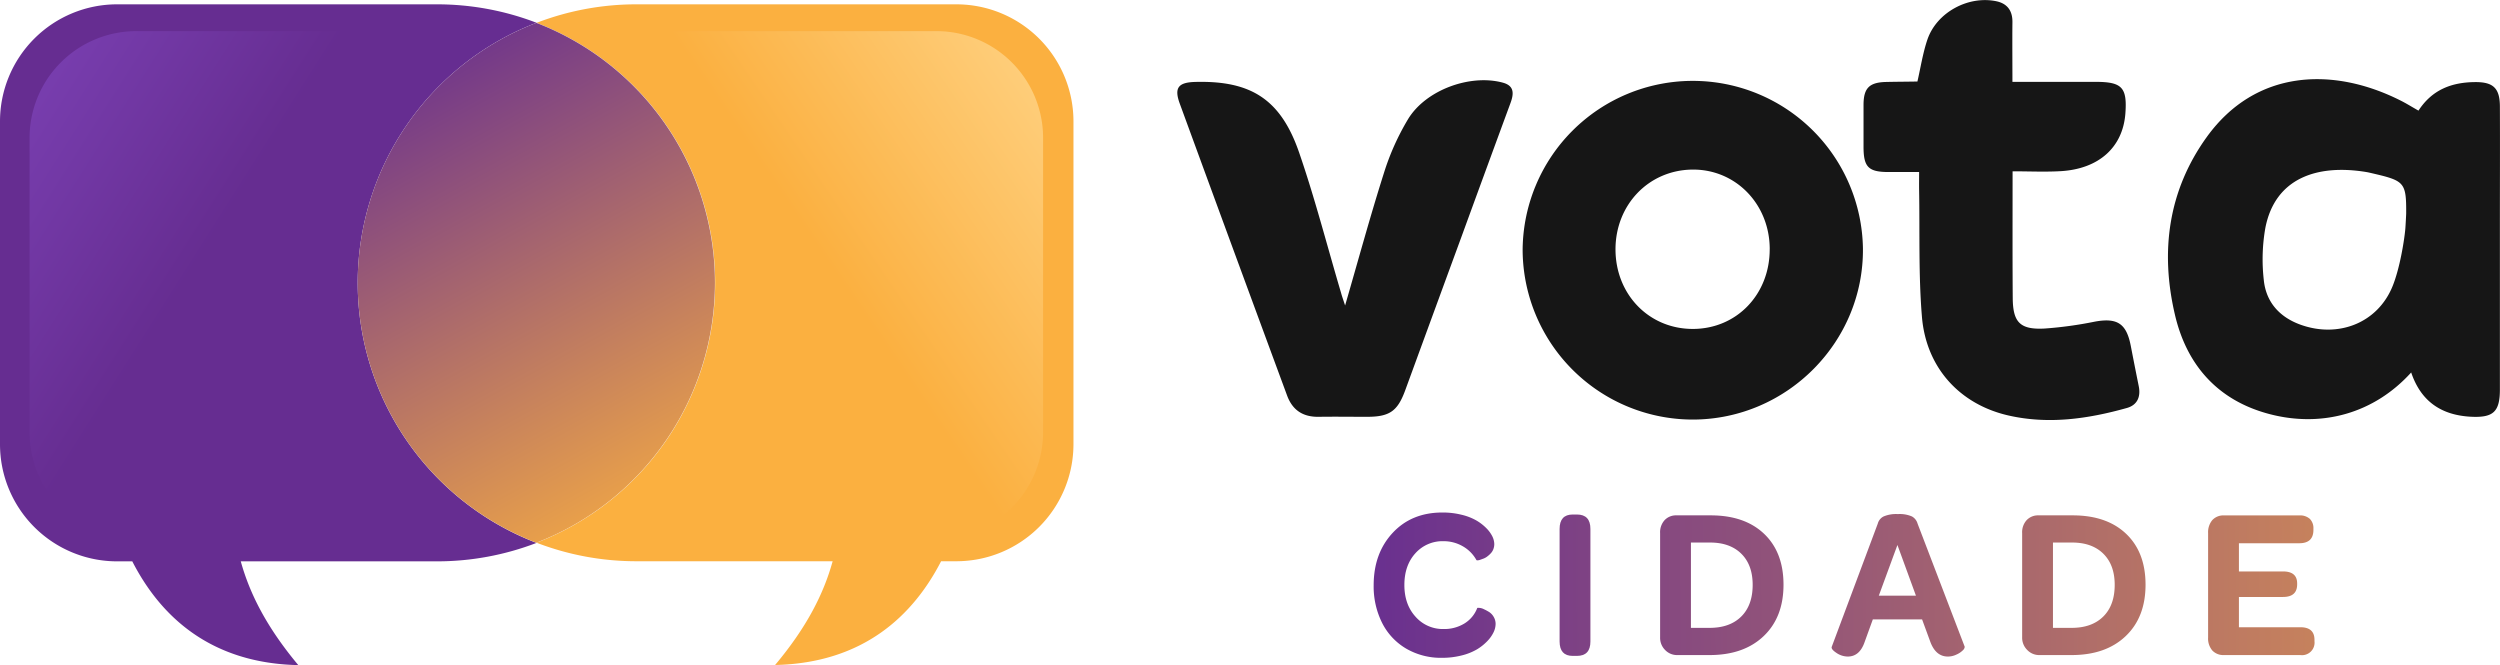 <svg xmlns="http://www.w3.org/2000/svg" xmlns:xlink="http://www.w3.org/1999/xlink" viewBox="0 0 963.79 256.46"><defs><style>.cls-1{fill:#662d91;}.cls-2{fill:#fbb040;}.cls-3{fill:url(#Gradiente_sem_nome_5);}.cls-4{fill:url(#Gradiente_sem_nome_37);}.cls-5{fill:url(#Gradiente_sem_nome_46);}.cls-6{fill:url(#Gradiente_sem_nome_5-2);}.cls-7{fill:url(#Gradiente_sem_nome_5-3);}.cls-8{fill:url(#Gradiente_sem_nome_5-4);}.cls-9{fill:url(#Gradiente_sem_nome_5-5);}.cls-10{fill:url(#Gradiente_sem_nome_5-6);}.cls-11{fill:url(#Gradiente_sem_nome_5-7);}.cls-12{fill:#161616;}</style><linearGradient id="Gradiente_sem_nome_5" x1="153.75" y1="12.68" x2="263.58" y2="212.33" gradientUnits="userSpaceOnUse"><stop offset="0" stop-color="#662d91"/><stop offset="1" stop-color="#fbb040"/></linearGradient><linearGradient id="Gradiente_sem_nome_37" x1="421.7" y1="30.81" x2="78.54" y2="264.5" gradientUnits="userSpaceOnUse"><stop offset="0" stop-color="#ffd385"/><stop offset="0.3" stop-color="#fbb040"/></linearGradient><linearGradient id="Gradiente_sem_nome_46" x1="-60.1" y1="3.06" x2="412.18" y2="302.72" gradientUnits="userSpaceOnUse"><stop offset="0.05" stop-color="#8247bf"/><stop offset="0.3" stop-color="#662d91"/></linearGradient><linearGradient id="Gradiente_sem_nome_5-2" x1="516.32" y1="225.82" x2="1100.35" y2="222.65" xlink:href="#Gradiente_sem_nome_5"/><linearGradient id="Gradiente_sem_nome_5-3" x1="516.31" y1="226.1" x2="1100.34" y2="222.93" xlink:href="#Gradiente_sem_nome_5"/><linearGradient id="Gradiente_sem_nome_5-4" x1="516.33" y1="226.35" x2="1100.36" y2="223.18" xlink:href="#Gradiente_sem_nome_5"/><linearGradient id="Gradiente_sem_nome_5-5" x1="516.33" y1="226.87" x2="1100.36" y2="223.7" xlink:href="#Gradiente_sem_nome_5"/><linearGradient id="Gradiente_sem_nome_5-6" x1="516.33" y1="227.11" x2="1100.36" y2="223.94" xlink:href="#Gradiente_sem_nome_5"/><linearGradient id="Gradiente_sem_nome_5-7" x1="516.33" y1="227.54" x2="1100.36" y2="224.37" xlink:href="#Gradiente_sem_nome_5"/></defs><g id="Camada_2" data-name="Camada 2"><g id="Camada_1-2" data-name="Camada 1"><path class="cls-1" d="M206.84,209.3A107.39,107.39,0,0,1,137.9,109h0A107.38,107.38,0,0,1,206.84,8.78a106.93,106.93,0,0,0-38.42-7.11H45.15A45.14,45.14,0,0,0,0,46.81V171.26a45.15,45.15,0,0,0,45.15,45.15H51c10.62,20.74,29.69,39.29,64,40-12.29-14.7-18.75-27.64-22.18-40h75.61A106.93,106.93,0,0,0,206.84,209.3Z"/><path class="cls-2" d="M206.85,209.26h0Z"/><path class="cls-2" d="M368.63,1.67H245.35a107,107,0,0,0-38.42,7.11v.07A107.37,107.37,0,0,1,275.71,109h0a107.38,107.38,0,0,1-68.78,100.19v.07a107,107,0,0,0,38.42,7.11H321c-3.43,12.41-9.89,25.35-22.19,40,34.28-.76,53.35-19.31,64-40h5.88a45.16,45.16,0,0,0,45.15-45.15V46.81A45.15,45.15,0,0,0,368.63,1.67Z"/><path class="cls-3" d="M206.84,8.85V8.78l-.08,0-.09,0v.07A107.36,107.36,0,0,0,137.9,109h0a107.37,107.37,0,0,0,68.77,100.19v.07l.09,0,.08,0v-.07A107.38,107.38,0,0,0,275.62,109h0A107.37,107.37,0,0,0,206.84,8.85Z"/><path class="cls-4" d="M361,12H248.58a96,96,0,0,0-12.3.8C266.45,34.87,286,69.75,286,109h0c0,40.15-20.36,75.73-51.68,97.69a97.87,97.87,0,0,0,14.31,1.07H257v-.16H364.42a41.14,41.14,0,0,0,37.71-41V53.18A41.16,41.16,0,0,0,361,12Z"/><path class="cls-5" d="M127.56,109h0c0-39.29,19.5-74.17,49.68-96.23A97.83,97.83,0,0,0,165,12H52.56A41.16,41.16,0,0,0,11.4,53.18V166.64a41.15,41.15,0,0,0,37.71,41H156.58v.16H165a97.73,97.73,0,0,0,14.3-1.07C147.92,184.77,127.56,149.2,127.56,109Z"/><path class="cls-6" d="M529.57,225.63q0-12.31,7.31-20.18t19.19-7.87a30.08,30.08,0,0,1,7.36.86,21.59,21.59,0,0,1,5.66,2.17,18.26,18.26,0,0,1,3.91,3,12.21,12.21,0,0,1,2.35,3.23,7,7,0,0,1,.72,2.91,5.57,5.57,0,0,1-.37,2,4.9,4.9,0,0,1-1,1.58,9.9,9.9,0,0,1-1.31,1.18,5.86,5.86,0,0,1-1.43.82c-.48.17-.92.34-1.34.48a2.82,2.82,0,0,1-1,.21,1.53,1.53,0,0,1-.41-.06,13.74,13.74,0,0,0-5.33-5.39,14.71,14.71,0,0,0-7.38-1.93,14,14,0,0,0-10.86,4.67q-4.23,4.68-4.23,12.2t4.29,12.23a14,14,0,0,0,10.88,4.76,14.85,14.85,0,0,0,8-2.15,12,12,0,0,0,4.94-6,3.9,3.9,0,0,1,.81,0,4.59,4.59,0,0,1,1.74.51,18.6,18.6,0,0,1,2.06,1.11,5.46,5.46,0,0,1,1.73,1.88,5.34,5.34,0,0,1,.72,2.74,7.6,7.6,0,0,1-.76,3.11,13,13,0,0,1-2.43,3.45,19.09,19.09,0,0,1-4,3.19,22.09,22.09,0,0,1-5.88,2.34,30.29,30.29,0,0,1-7.61.92,26.65,26.65,0,0,1-13.78-3.54,24,24,0,0,1-9.29-9.92A31.31,31.31,0,0,1,529.57,225.63Z"/><path class="cls-7" d="M601.25,247.3V203.92q0-5.56,5.06-5.57h1.61c3.48,0,5.21,1.86,5.21,5.57V247.3c0,3.71-1.73,5.56-5.21,5.56h-1.61Q601.26,252.86,601.25,247.3Z"/><path class="cls-8" d="M640,245.79V205.51a6.91,6.91,0,0,1,1.75-5,6,6,0,0,1,4.55-1.83h13.19q13.11,0,20.59,7.11t7.49,19.6q0,12.56-7.66,19.85t-20.81,7.3H646.57a6.33,6.33,0,0,1-4.68-2A6.58,6.58,0,0,1,640,245.79Zm11.88-3.74h7.21q7.79,0,12.19-4.37t4.4-12.21q0-7.68-4.38-12t-12.06-4.31h-7.36Z"/><path class="cls-9" d="M706.16,249.37l17.76-47.52a4.31,4.31,0,0,1,2.22-2.74,12.27,12.27,0,0,1,5.51-.92,11.82,11.82,0,0,1,5.41.9,4.56,4.56,0,0,1,2.19,2.76l18.16,47.44a.4.4,0,0,1,0,.2,2,2,0,0,1-.71,1.22,8,8,0,0,1-2.49,1.65,7.72,7.72,0,0,1-3.27.75q-4.71,0-6.82-5.81L741,238.8H722l-3.14,8.66q-1.92,5.64-6.51,5.65a7.84,7.84,0,0,1-4.39-1.42c-1.23-.82-1.84-1.51-1.84-2.08A.67.67,0,0,1,706.16,249.37Zm18.15-19.72h14.32l-7.14-19.55Z"/><path class="cls-10" d="M779.57,245.79V205.51a6.91,6.91,0,0,1,1.75-5,6,6,0,0,1,4.55-1.83h13.19q13.11,0,20.59,7.11t7.49,19.6q0,12.56-7.66,19.85t-20.81,7.3H786.18a6.32,6.32,0,0,1-4.68-2A6.58,6.58,0,0,1,779.57,245.79Zm11.88-3.74h7.2q7.8,0,12.2-4.37t4.4-12.21q0-7.68-4.38-12t-12.06-4.31h-7.36Z"/><path class="cls-11" d="M851.26,245.79V205.51a7.25,7.25,0,0,1,1.62-5,5.78,5.78,0,0,1,4.53-1.81h29a5.63,5.63,0,0,1,4.08,1.34,5.09,5.09,0,0,1,1.37,3.82v.41c0,3.44-1.81,5.16-5.45,5.16H863.14V220.3h17q5.45,0,5.45,4.65v.31c0,3.26-1.82,4.88-5.45,4.88h-17v11.67h23.68c3.64,0,5.45,1.62,5.45,4.87v.49a4.84,4.84,0,0,1-5.45,5.37H857.41a5.86,5.86,0,0,1-4.53-1.77A7.11,7.11,0,0,1,851.26,245.79Z"/><path class="cls-12" d="M932.36,42.65c5.28-8.11,12.77-10.88,21.61-11,7.12-.1,9.75,2.22,9.78,9.38.07,15.26,0,30.51,0,45.76q0,31.66,0,63.32c0,8.69-2.55,11-11.27,10.54-11.2-.62-19.12-5.78-22.93-17.06h0c-14.36,15.85-34.44,21.3-54.51,16.07-19.87-5.17-32-18.75-36.56-38.3-5.71-24.34-2.66-47.78,12.21-68.46,18.88-26.25,48.8-27.21,74.67-14.19C927.58,39.81,929.67,41.12,932.36,42.65Zm-4.74,39.69c.08-12.33-.69-12.66-13.82-15.7-.69-.16-1.11-.25-1.8-.36-18.63-3-34.91,2.29-38.67,21.58a70,70,0,0,0-.61,20c.81,8.4,5.85,14.22,13.88,17.21,14.6,5.42,30-.38,35.81-14.81,2.75-6.79,4.51-17.64,4.89-22.15C927.38,87.17,927.61,82.85,927.62,82.34Z"/><path class="cls-12" d="M587,96.28a65.6,65.6,0,0,1,131.19-.53c.36,36-29.17,65.83-65.36,66A65.65,65.65,0,0,1,587,96.28Zm95.26-.36c-.08-17.38-13.3-30.81-30-30.54S622.83,78.93,622.8,96.09c0,17.42,12.92,30.74,29.84,30.72S682.34,113.42,682.25,95.92Z"/><path class="cls-12" d="M739.85,66.32c-4.42,0-8.27,0-12.12,0-7.45-.07-9.28-2-9.31-9.58,0-5.5,0-11,0-16.49.06-6.32,2.25-8.49,8.69-8.65,3.72-.09,7.44-.09,11.16-.16l.92,0c1.23-5.32,2.11-11.09,3.87-16.23,3.61-10.48,15.78-17,26.6-14.72,4.21.9,6.2,3.69,6.16,8-.08,7.44,0,14.87,0,23.07,0,0,27.14,0,32.11,0,10.17,0,12.18,2.17,11.43,12.26-1,12.91-10.13,21.25-24.79,22.16-6,.36-12.43.06-18.69.06,0,0,0,2.7,0,3.7,0,15.07-.06,30.15.06,45.22.08,9.33,2.85,12.19,12.27,11.7A150.54,150.54,0,0,0,807.57,124c8.63-1.58,12.19.67,13.87,9.29q1.51,7.83,3.09,15.64c.81,4.08-.59,7.24-4.61,8.36-15,4.21-30.22,6.4-45.65,2.88-18.72-4.28-31.69-18.38-33.33-38-1.35-16.21-.8-32.58-1.09-48.88C739.82,71.15,739.85,69.07,739.85,66.32Z"/><path class="cls-12" d="M518.56,117.77c5.22-18,9.76-34.7,15-51.18a95.65,95.65,0,0,1,9.3-20.71c6.89-11.27,24-17.44,36.55-14,4.62,1.27,4.14,4.53,2.85,8q-9.54,25.9-19,51.83-10.79,29.4-21.55,58.82c-2.95,8-6,10.15-14.68,10.16-6.2,0-12.4-.1-18.6,0s-10.18-2.61-12.25-8.24Q475.42,96.24,454.8,39.9c-2.21-6.06-.54-8.13,5.94-8.31C482.28,31,493.81,38.28,500.9,59,507,76.72,511.66,94.92,517,112.9,517.3,114.05,517.71,115.18,518.56,117.77Z"/></g></g></svg>
